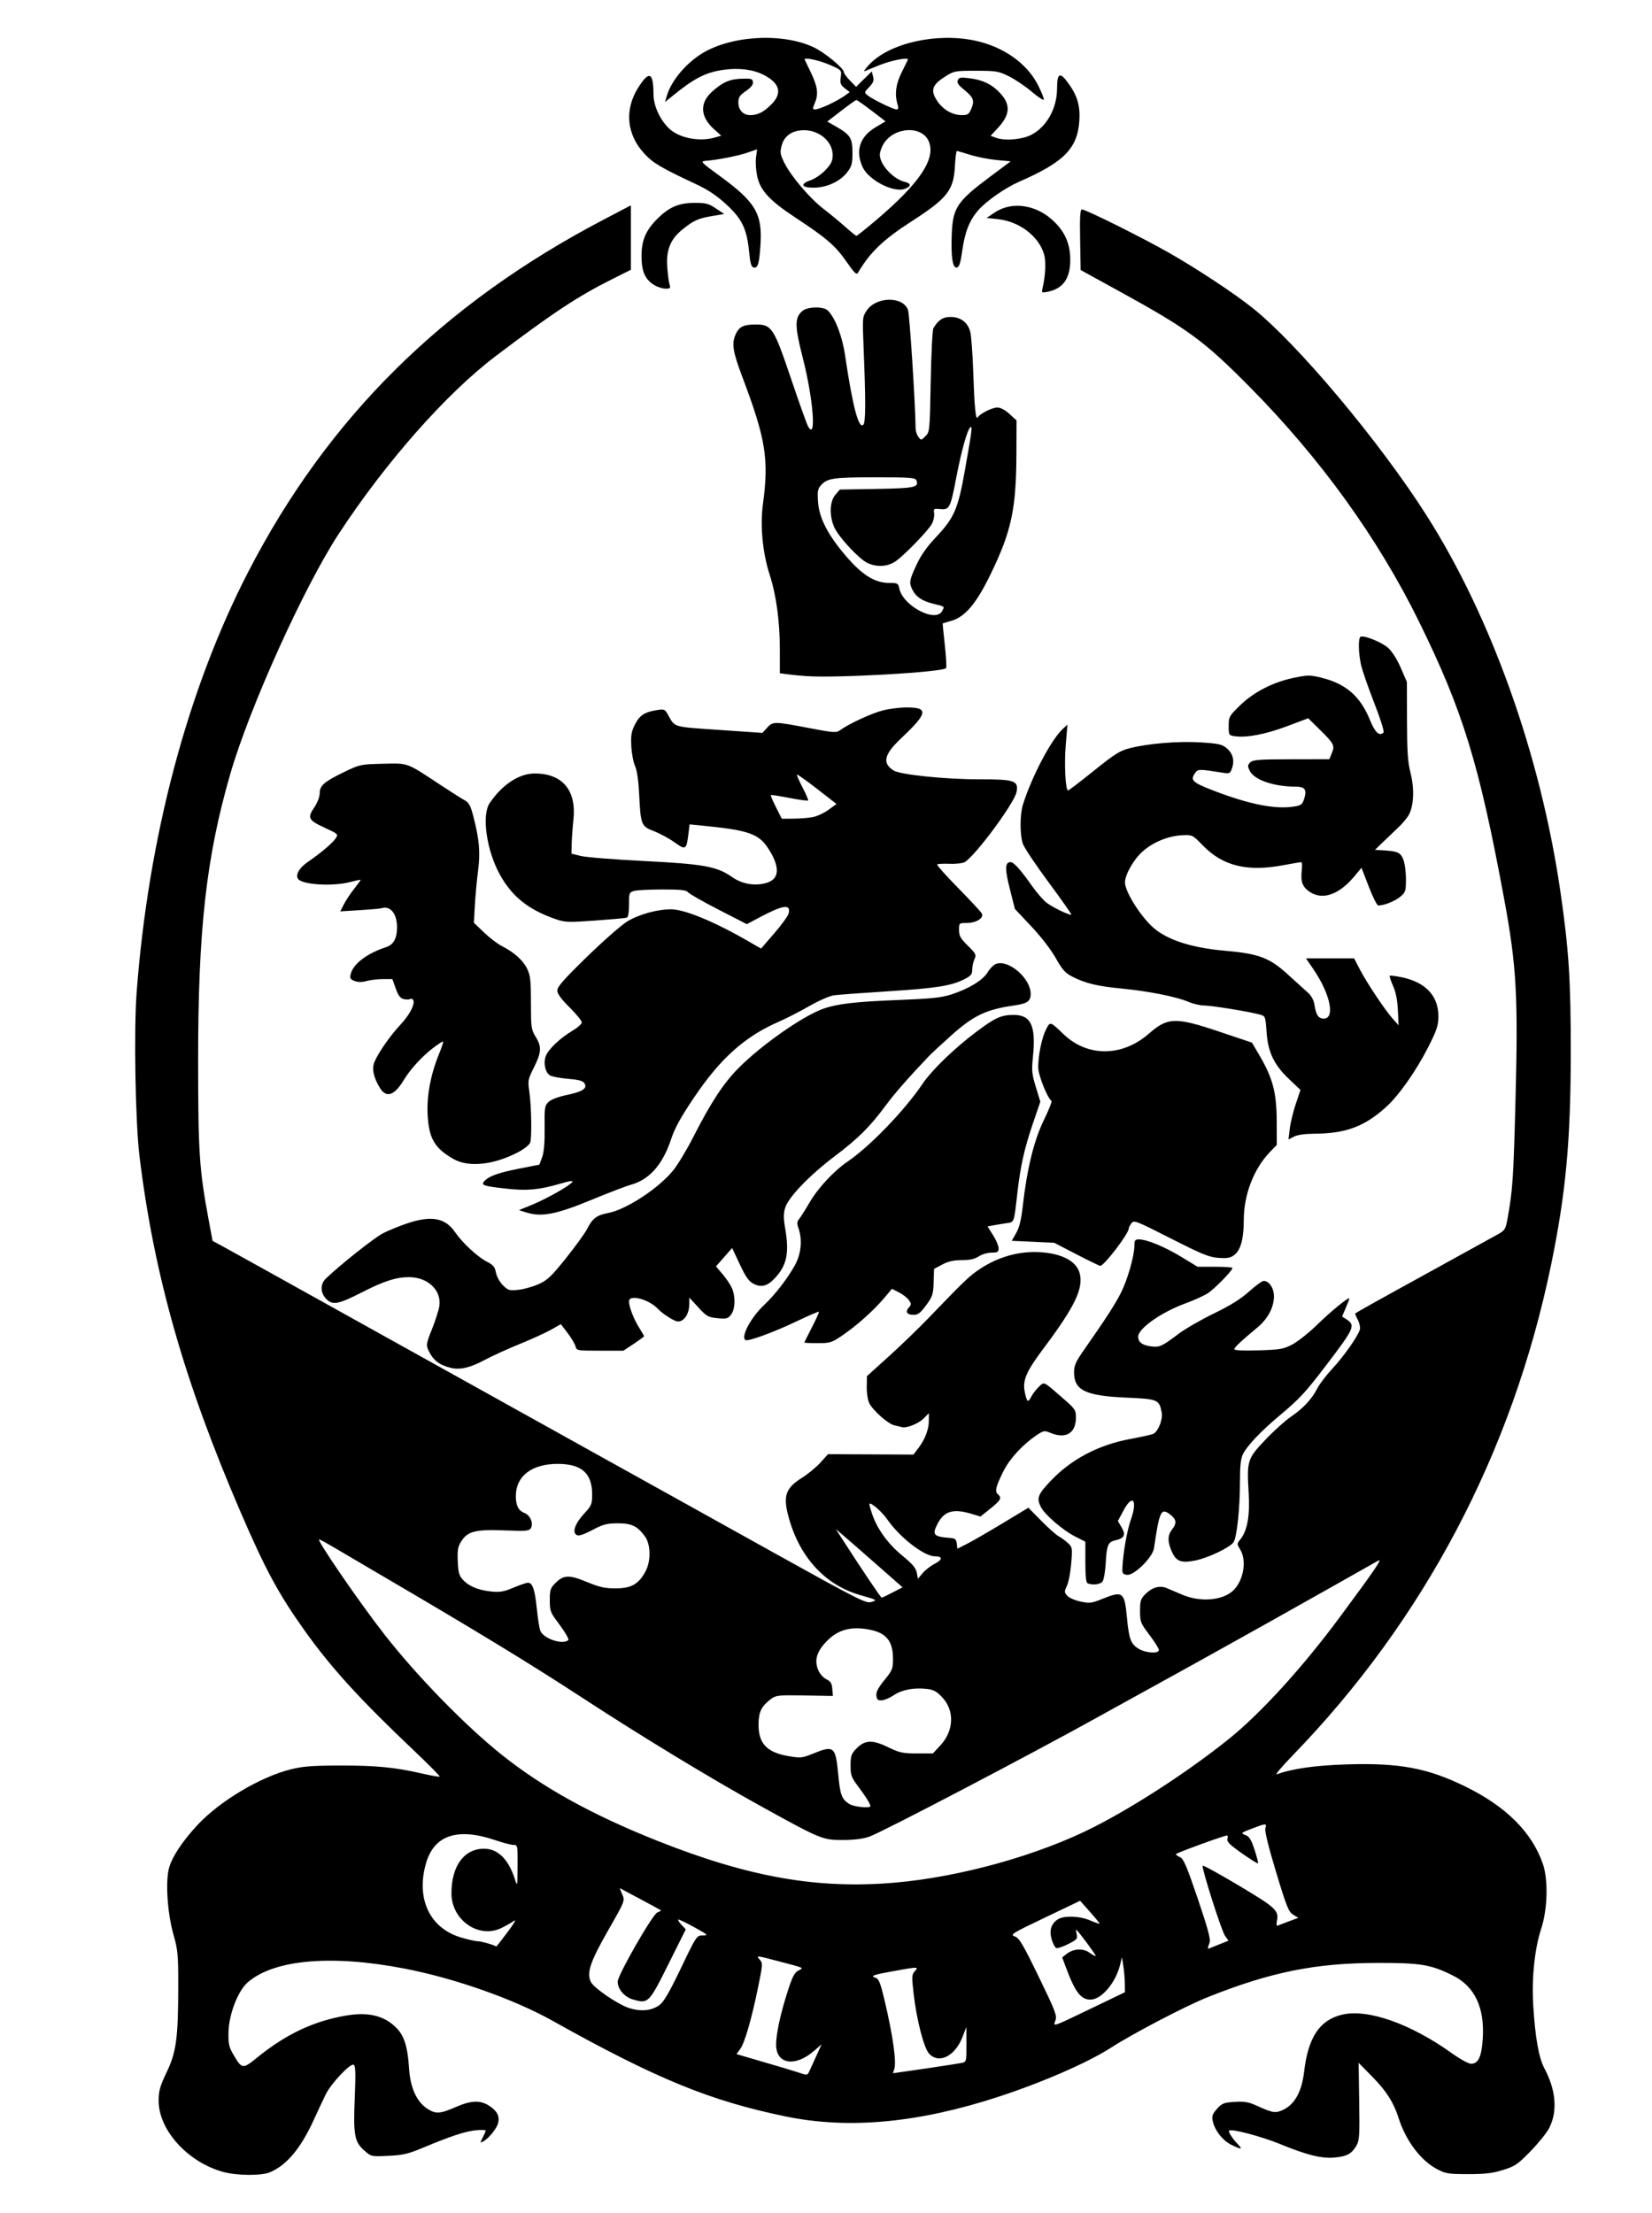 <?xml version="1.0" encoding="UTF-8" standalone="no"?>
<!-- Created with Inkscape (http://www.inkscape.org/) -->

<svg
   xmlns:dc="http://purl.org/dc/elements/1.1/"
   xmlns:cc="http://creativecommons.org/ns#"
   xmlns:rdf="http://www.w3.org/1999/02/22-rdf-syntax-ns#"
   xmlns:svg="http://www.w3.org/2000/svg"
   xmlns="http://www.w3.org/2000/svg"
   xmlns:sodipodi="http://sodipodi.sourceforge.net/DTD/sodipodi-0.dtd"
   xmlns:inkscape="http://www.inkscape.org/namespaces/inkscape"
   id="svg2874"
   version="1.1"
   inkscape:version="0.47 r22583"
   width="876"
   height="1173"
   sodipodi:docname="Cullen Crest SVG.svg">
  <defs
     id="defs2878">
    <inkscape:perspective
       sodipodi:type="inkscape:persp3d"
       inkscape:vp_x="0 : 0.5 : 1"
       inkscape:vp_y="0 : 1000 : 0"
       inkscape:vp_z="1 : 0.5 : 1"
       inkscape:persp3d-origin="0.5 : 0.33333333 : 1"
       id="perspective2882" />
    <inkscape:perspective
       id="perspective2896"
       inkscape:persp3d-origin="0.5 : 0.33333333 : 1"
       inkscape:vp_z="1 : 0.5 : 1"
       inkscape:vp_y="0 : 1000 : 0"
       inkscape:vp_x="0 : 0.5 : 1"
       sodipodi:type="inkscape:persp3d" />
    <filter
       id="filter2987"
       inkscape:label="Invert"
       x="0"
       y="0"
       width="1"
       height="1"
       inkscape:menu="Color"
       inkscape:menu-tooltip="Invert colors"
       color-interpolation-filters="sRGB">
      <feColorMatrix
         id="feColorMatrix2989"
         type="saturate"
         values="1"
         result="fbSourceGraphic" />
      <feColorMatrix
         id="feColorMatrix2991"
         in="fbSourceGraphic"
         values="-1 0 0 0 1 0 -1 0 0 1 0 0 -1 0 1 0 0 0 1 0 " />
    </filter>
  </defs>
  <sodipodi:namedview
     pagecolor="#ffffff"
     bordercolor="#666666"
     borderopacity="1"
     objecttolerance="10"
     gridtolerance="10"
     guidetolerance="10"
     inkscape:pageopacity="0"
     inkscape:pageshadow="2"
     inkscape:window-width="1366"
     inkscape:window-height="706"
     id="namedview2876"
     showgrid="false"
     inkscape:zoom="0.20119352"
     inkscape:cx="438"
     inkscape:cy="586.5"
     inkscape:window-x="-8"
     inkscape:window-y="-8"
     inkscape:window-maximized="1"
     inkscape:current-layer="svg2874" />
  <path
     style="fill:#000000;filter:url(#filter2987)"
     d="m 118.564,1151.425 c -18.976,-5.1 -34.595,-22.346 -34.448,-38.037 0.047,-5.084 0.779,-7.641 4.259,-14.894 5.107,-10.644 6.113,-18.092 6.138,-45.475 0.016,-16.85 -0.211,-19.312 -2.533,-27.5 -3.067,-10.816 -4.239,-26.585 -2.559,-34.419 1.277,-5.956 7.151,-14.988 15.566,-23.937 11.75,-12.495 33.012,-25.144 49.043,-29.176 6.497,-1.634 11.394,-2.021 26.07,-2.059 19.197,-0.05 29.502,0.952 43.748,4.253 4.85,1.124 9.02,1.841 9.267,1.594 0.247,-0.247 -5.746,-6.32 -13.318,-13.495 -29.012,-27.494 -44.034,-43.959 -58.163,-63.754 -13.826,-19.369 -20.803,-32.255 -33.932,-62.664 C 97.725,732.426 81.662,675.965 73.978,613.025 c -2.207,-18.076 -3.057,-66.764 -1.52,-87.036 6.249,-82.399 26.981,-160.468 59.18,-222.844 42.103,-81.564 102.948,-141.896 188.143,-186.556 l 14.75,-7.732 0,17.075 0,17.075 -10.25,5.143 c -18.086,9.075 -31.051,17.648 -61.389,40.589 -26.184,19.8 -58.518,56.423 -83.384,94.444 -18.372,28.092 -47.191,91.881 -57.338,126.915 -12.869,44.433 -17.155,82.742 -17.11,152.927 0.031,48.113 0.627,57.049 5.582,83.642 l 2.076,11.142 5.156,2.773 c 2.836,1.525 40.706,22.565 84.156,46.755 43.45,24.19 95.2,52.966 115,63.947 19.8,10.981 38.025,21.1 40.5,22.488 2.475,1.388 26.318,14.647 52.984,29.465 44.867,24.932 48.709,26.872 51.5,26.006 3.313,-1.029 3.369,-0.995 -5.984,-3.693 -18.268,-5.269 -31.672,-19.647 -37.581,-40.311 -3.441,-12.032 -2.12,-16.232 6.88,-21.878 3.136,-1.967 7.51,-5.58 9.721,-8.029 l 4.019,-4.452 22.655,0.106 22.655,0.106 2.546,-3.337 c 3.571,-4.681 5.607,-9.992 5.607,-14.621 l 0,-3.955 -2.829,2.829 c -2.748,2.747 -9.115,5.263 -11.496,4.541 -0.646,-0.196 -2.439,-0.634 -3.985,-0.974 -3.275,-0.72 -11.207,-7.714 -13.268,-11.698 -0.791,-1.529 -1.387,-5.33 -1.341,-8.552 l 0.082,-5.8 11.62,-10.5 c 6.391,-5.775 15.917,-14.97 21.168,-20.432 19.348,-20.126 21.806,-22.455 27.789,-26.321 8.797,-5.686 18.834,-8.67 28.742,-8.546 12.826,0.161 21.648,4.357 23.482,11.17 2.149,7.979 -2.49,17.697 -18.875,39.544 -9.642,12.857 -11.587,17.449 -10.129,23.915 1.149,5.095 1.621,5.376 3.37,2.014 0.813,-1.564 2.633,-3.921 4.044,-5.24 2.943,-2.75 2.085,-3.165 12.874,6.227 6.359,5.535 6.75,6.123 6.75,10.138 0,8.273 -5.364,11.496 -13.486,8.102 -3.248,-1.357 -3.634,-1.287 -7.603,1.378 -6.994,4.697 -13.96,12.229 -17.158,18.552 -4.197,8.296 -4.91,11.125 -3.168,12.57 2.288,1.899 1.622,3.189 -3.944,7.638 l -5.265,4.209 -4.847,-1.459 c -9.573,-2.881 -14.415,-1.447 -17.905,5.301 -3,5.802 -2.137,6.813 6.376,7.47 2.989,0.231 3.546,0.669 3.815,3.004 l 0.315,2.734 5.185,-2.624 c 2.852,-1.443 11.325,-6.333 18.83,-10.865 l 13.645,-8.241 6.855,6.955 c 3.77,3.825 7.98,7.559 9.355,8.296 1.375,0.738 3.561,2.342 4.857,3.564 2.244,2.117 2.323,2.63 1.645,10.772 -0.392,4.702 -1.418,10.03 -2.281,11.84 -1.454,3.048 -1.438,3.437 0.217,5.265 0.983,1.086 4.165,2.468 7.072,3.072 4.796,0.996 5.868,0.861 11.561,-1.452 10.751,-4.368 11.692,-3.663 12.957,9.71 1.101,11.633 2.055,14.211 6.198,16.736 3.797,2.315 10.775,2.738 10.775,0.653 0,-0.743 -2.25,-4.323 -5,-7.956 -4.736,-6.256 -5,-6.928 -5,-12.726 0,-5.407 0.335,-6.456 2.872,-8.993 3.461,-3.461 7.572,-4.656 11.055,-3.213 1.415,0.586 5.274,2.219 8.574,3.629 9.334,3.987 20.991,3.093 26.673,-2.045 5.621,-5.084 7.585,-15.951 3.957,-21.9 -1.818,-2.982 -1.818,-3.111 0.01,-5.369 3.75,-4.631 5.185,-12.56 4.461,-24.66 -1.023,-17.11 -0.7,-18.145 8.777,-28.132 4.45,-4.69 10.607,-10.236 13.681,-12.323 6.495,-4.411 11.078,-9.348 14.008,-15.092 1.144,-2.242 4.755,-6.952 8.024,-10.466 5.878,-6.319 13.27,-16.815 14.443,-20.509 0.333,-1.049 -0.101,-3.323 -0.964,-5.054 -0.863,-1.731 -1.57,-3.277 -1.57,-3.437 0,-0.331 8.774,-5.234 45.5,-25.427 14.3,-7.862 27.859,-15.336 30.132,-16.608 3.87,-2.167 4.204,-2.711 5.273,-8.591 2.66,-14.634 3.114,-21.326 4.156,-61.277 1.486,-56.951 0.623,-72.329 -6.083,-108.5 -13.226,-71.334 -21.777,-99.14 -45.053,-146.5 -21.684,-44.123 -52.282,-86.528 -89.754,-124.387 -24.241,-24.492 -32.719,-30.711 -69.154,-50.722 l -20.517,-11.269 -0.275,-16.061 c -0.214,-12.497 0.01,-16.058 1,-16.049 2.075,0.02 32.228,15.04 46.275,23.051 14.888,8.49 34.446,21.414 44.27,29.255 23.87,19.05 67.132,70.613 92.025,109.682 34.489,54.131 60.593,127.391 71.087,199.5 4.515,31.029 5.556,47.265 5.511,86 -0.054,46.673 -2.645,74.328 -10.537,112.46 -20.496,99.033 -67.26,187.727 -136.788,259.441 -5.813,5.995 -9.668,10.571 -8.569,10.168 8.276,-3.033 20.368,-4.747 37.146,-5.267 27.904,-0.864 42.761,1.908 62.854,11.73 21.569,10.543 35.298,24.234 41.081,40.969 2.95,8.536 2.539,24.062 -0.916,34.597 -3.42,10.429 -5.029,25.851 -4.186,40.135 1.012,17.151 2.939,28.084 5.946,33.731 6.151,11.552 7.052,22.748 2.544,31.61 -1.239,2.435 -5.657,7.93 -9.817,12.211 -6.826,7.024 -8.253,8 -14.609,10 -5.566,1.751 -9.455,2.216 -18.544,2.216 -10.522,0 -11.929,-0.226 -16.54,-2.66 -8.714,-4.6 -16.553,-15.075 -20.459,-27.34 -2.554,-8.019 -6.355,-13.983 -13.647,-21.412 l -7.448,-7.588 0.297,20.5 c 0.269,18.559 0.12,20.792 -1.57,23.582 -2.572,4.247 -5.035,5.555 -11.545,6.132 -6.878,0.609 -14.478,-1.277 -28.892,-7.17 -9.973,-4.078 -25.818,-8.257 -26.963,-7.111 -0.597,0.597 1.69,4.157 4.701,7.317 2.649,2.781 1.89,2.827 -3.507,0.215 -4.6,-2.227 -8.869,-7.676 -9.894,-12.631 -0.54,-2.61 -0.141,-3.741 2.274,-6.444 2.619,-2.932 3.604,-3.321 9.312,-3.685 5.225,-0.333 7.379,0.044 11.882,2.077 7.934,3.582 9.404,3.894 12.617,2.677 6.957,-2.636 11.069,-9.533 12.382,-20.768 2.13,-18.227 8.217,-27.364 20.136,-30.223 13.535,-3.247 36.382,4.793 58.291,20.512 4.248,3.048 8.777,5.521 10.111,5.521 3.897,0 5.651,-3.9 6.216,-13.823 0.921,-16.153 -4.38,-27.203 -15.79,-32.912 -11.723,-5.866 -17.095,-6.77 -39.964,-6.725 -33.092,0.065 -56.555,4.783 -90,18.099 -11.666,4.645 -39.656,19.259 -51.5,26.889 -12.168,7.839 -36.263,18.343 -59.49,25.934 -42.555,13.908 -79.35,17.34 -112.687,10.51 -40.149,-8.225 -68.838,-19.981 -123.823,-50.739 -20.578,-11.511 -51.59,-22.459 -78.333,-27.654 -38.885,-7.554 -69.527,-4.86 -83.413,7.332 -5.202,4.567 -9.976,17.091 -10.136,26.589 -0.1,5.926 0.295,7.703 2.575,11.58 4.637,7.888 4.857,7.913 12.79,1.504 15.227,-12.303 29.666,-19.127 46.749,-22.093 12.058,-2.094 20.587,-0.013 27.053,6.6 4.029,4.121 5.898,10.14 6.58,21.191 0.635,10.291 3.919,17.676 9.533,21.44 4.464,2.993 6.903,2.877 15.102,-0.722 8.444,-3.706 13.296,-3.843 18.197,-0.512 4.003,2.72 5.303,5.385 4.394,9.008 -0.701,2.794 -5.012,8.125 -7.759,9.595 -1.881,1.007 -1.896,0.935 -0.392,-1.973 0.858,-1.66 1.561,-3.328 1.561,-3.708 0,-0.379 -2.406,-0.441 -5.346,-0.138 -5.625,0.581 -13.249,3.11 -28.154,9.34 -7.598,3.176 -10.416,3.828 -18.087,4.187 -9.051,0.423 -9.102,0.412 -12.736,-2.778 -5.261,-4.619 -5.914,-8.201 -5.093,-27.944 0.538,-12.938 0.413,-16.961 -0.548,-17.555 -1.663,-1.028 -11.881,9.735 -14.77,15.558 -1.206,2.431 -4.182,8.758 -6.614,14.06 -6.822,14.875 -14.28,23.718 -23.121,27.412 -4.456,1.862 -17.301,1.782 -24.498,-0.152 z m 310.935,-54.149 c 0.709,-1.512 2.381,-5.181 3.715,-8.151 l 2.425,-5.401 -3.732,3.276 c -10.218,8.971 -20.402,7.381 -20.36,-3.178 0.023,-5.756 2.285,-16.189 6.085,-28.073 2.492,-7.795 3.648,-10.051 5.696,-11.124 2.992,-1.568 3.898,-1.149 -10.949,-5.058 -11.538,-3.037 -11.614,-3.042 -9.469,-0.672 1.592,1.759 1.536,2.621 -0.957,14.75 -3.491,16.986 -7.049,29.256 -9.441,32.561 l -1.939,2.68 3.228,0.983 c 1.775,0.541 8.178,2.41 14.228,4.155 6.05,1.745 12.8,3.773 15,4.508 5.352,1.788 5.01,1.854 6.469,-1.256 z m 61.531,-0.75 c 9.35,-1.375 18.012,-2.733 19.25,-3.019 2.138,-0.493 2.247,-0.978 2.198,-9.75 l -0.052,-9.231 -1.988,5.171 c -3.962,10.305 -12.469,14.618 -17.748,8.999 -2.743,-2.92 -6.586,-17.713 -8.193,-31.54 -1.089,-9.369 -1.041,-10.39 0.577,-12.178 2.222,-2.455 1.923,-2.457 -11.344,-0.052 -11.025,1.998 -12.492,2.555 -9.352,3.552 1.595,0.506 2.513,2.798 4.545,11.341 4.681,19.677 6.665,34.067 5.167,37.457 -0.425,0.963 -0.613,1.75 -0.417,1.75 0.196,-10e-5 8.007,-1.125 17.357,-2.5 z m 88.75,-32.376 16.75,-8.053 -0.074,-4.786 c -0.041,-2.632 -0.403,-6.811 -0.806,-9.286 l -0.732,-4.5 -0.818,3.5 c -2.317,9.92 -9.931,19 -15.932,19 -4.97,0 -8.051,-4.007 -12.762,-16.597 l -2.155,-5.76 2.104,-1.704 c 3.67,-2.971 8.802,-3.34 12.256,-0.88 1.668,1.188 3.202,1.99 3.409,1.782 0.316,-0.316 -8.532,-12.29 -10.227,-13.841 -0.301,-0.275 -0.252,0.727 0.107,2.227 0.599,2.499 0.227,2.943 -4.46,5.318 -2.813,1.425 -5.659,2.383 -6.324,2.128 -0.665,-0.255 -1.75,-2.268 -2.41,-4.473 -1.413,-4.716 -0.43,-8.209 2.981,-10.599 3.216,-2.252 11.634,-2.047 17.399,0.424 2.598,1.114 4.842,1.901 4.986,1.75 0.144,-0.151 -2.119,-2.953 -5.029,-6.225 l -5.291,-5.95 -18.727,8.95 c -17.59,8.406 -18.557,9.011 -15.928,9.95 2.382,0.851 4.271,4.028 12.685,21.331 8.838,18.174 9.78,20.635 8.886,23.199 -1.228,3.521 -2.454,3.942 20.11,-6.905 z m -230.25,-1.124 c 2.426,-1.728 5.165,-6.394 11.522,-19.633 8.312,-17.309 8.35,-17.367 11.659,-17.383 3.063,-0.015 2.701,-0.357 -4.671,-4.426 -4.395,-2.426 -8.184,-4.216 -8.421,-3.98 -0.237,0.237 0.573,1.498 1.798,2.803 l 2.229,2.372 -9.28,18.593 c -10.31,20.655 -10.65,20.989 -18.896,18.518 -4.419,-1.324 -7.929,-5.479 -7.936,-9.393 -0.01,-3.454 18.53,-35.754 21.054,-36.688 1.228,-0.454 2.055,-0.975 1.837,-1.157 -0.217,-0.182 -5.222,-2.902 -11.121,-6.043 l -10.726,-5.712 1.421,3.4 c 1.417,3.391 1.396,3.443 -7.686,19.315 -9.471,16.553 -11.412,22.502 -8.883,27.228 1.648,3.079 13.649,11.327 19.526,13.421 6.283,2.238 12.331,1.788 16.574,-1.234 z m 297.2,-32.365 4.69,-1.865 -1.856,-2.635 c -1.865,-2.649 -12.393,-35.666 -11.834,-37.112 0.165,-0.425 8.832,4.324 19.26,10.554 19.71,11.775 21.217,13.18 20.117,18.753 -0.307,1.557 -0.213,2.682 0.21,2.5 0.423,-0.182 3.102,-1.201 5.953,-2.264 l 5.184,-1.934 -2.729,-1.659 c -2.404,-1.462 -3.485,-4.16 -9.078,-22.663 -4.112,-13.604 -6.109,-21.762 -5.666,-23.157 0.844,-2.66 0.398,-2.664 -6.451,-0.065 -6.764,2.568 -6.84,2.641 -3.881,3.767 1.818,0.691 2.931,2.555 4.611,7.722 1.218,3.746 2.04,6.985 1.827,7.199 -0.213,0.213 -4.062,-2.187 -8.553,-5.334 -6.265,-4.39 -8.052,-6.154 -7.678,-7.582 0.268,-1.023 0.191,-1.866 -0.17,-1.872 -1.511,-0.027 -27.156,9.327 -27.156,9.905 0,0.348 1.012,1.076 2.25,1.619 1.831,0.803 3.575,4.898 9.363,21.987 5.432,16.037 6.909,21.547 6.25,23.315 -1.06,2.842 -1.082,3.448 -0.109,3.018 0.415,-0.183 2.865,-1.173 5.445,-2.198 z m -377.615,-6.385 c 3.572,-4.751 4.877,-7.06 3.371,-5.967 -1.351,0.981 -4.436,2.719 -6.856,3.863 -11.943,5.646 -26.243,-4.426 -26.243,-18.484 0,-14.496 6.695,-23.662 17.281,-23.662 7.375,0 13.098,5.709 16.446,16.406 1.214,3.879 1.285,3.503 1.349,-7.156 0.066,-11.018 0.021,-11.25 -2.183,-11.257 -1.238,-0.004 -5.604,-1.145 -9.704,-2.537 -19.923,-6.761 -32.276,-2.684 -36.623,12.088 -5.474,18.605 1.739,34.336 18.054,39.376 3.703,1.144 7.923,2.105 9.378,2.136 2.022,0.043 8.924,2.038 9.774,2.824 0.071,0.066 2.751,-3.368 5.956,-7.631 z m 205.415,-26.262 c 34.786,-3.009 76.237,-14.585 105.5,-29.464 22.106,-11.24 50.398,-29.69 71.49,-46.622 16.933,-13.594 39.055,-37.849 58.738,-64.402 18.913,-25.514 23.126,-31.71 20.522,-30.176 -2.47,1.455 -49.066,27.688 -60.75,34.202 -7.7,4.293 -15.575,8.686 -17.5,9.763 -11.353,6.351 -31.61,17.57 -45.5,25.2 -8.8,4.834 -19.825,10.919 -24.5,13.522 -34.632,19.281 -114.678,61.167 -121.5,63.578 -3.329,1.177 -8.008,1.776 -14,1.794 -10.724,0.032 -11.74,-0.381 -42,-17.058 -27.286,-15.038 -64.121,-37.37 -96.5,-58.505 -27.266,-17.797 -55.727,-35.142 -105.5,-64.292 -8.25,-4.832 -19.089,-11.202 -24.087,-14.157 -4.998,-2.955 -9.372,-5.372 -9.72,-5.372 -1.612,0 21.481,33.621 34.687,50.5 17.466,22.325 43.28,48.743 62.621,64.086 21.728,17.238 47.869,31.643 82.126,45.255 48.542,19.288 84.923,25.689 125.874,22.147 z m -13,-40.554 c 0,-1.147 -2.433,-5.076 -6.413,-10.356 -3.682,-4.885 -4.087,-5.992 -4.087,-11.184 0,-5.007 0.383,-6.162 2.925,-8.816 4.557,-4.756 8.504,-4.982 16.821,-0.962 6.261,3.026 7.896,3.384 15.45,3.384 l 8.448,0 3.859,-4.137 c 7.306,-7.833 7.775,-18.462 1.129,-25.586 -3.022,-3.24 -4.567,-4.071 -8.357,-4.499 -6.759,-0.762 -13.122,0.468 -17.382,3.359 -2.053,1.393 -4.894,2.607 -6.313,2.698 -2.097,0.134 -2.638,-0.33 -2.886,-2.477 -0.223,-1.923 0.933,-4.164 4.25,-8.236 4.192,-5.147 4.556,-6.038 4.556,-11.157 0,-9.636 -3.522,-13.939 -12.826,-15.669 -9.557,-1.777 -16.407,0.118 -22.285,6.165 -5.397,5.553 -6.729,10.093 -4.517,15.388 0.811,1.941 2.688,4.048 4.285,4.81 2.263,1.08 2.906,2.122 3.154,5.115 l 0.311,3.759 -14.986,-0.266 c -13.809,-0.245 -15.204,-0.104 -17.75,1.796 -5.048,3.766 -6.564,6.728 -6.684,13.051 -0.199,10.548 4.261,15.363 16.066,17.34 6.302,1.056 7.13,0.965 12.962,-1.413 10.999,-4.485 11.818,-3.781 13.265,11.405 1.02,10.709 1.85,12.87 5.91,15.39 2.417,1.501 11.096,2.36 11.096,1.099 z M 301.361,869.47 c 0.559,-0.462 -1.968,-4.694 -5.994,-10.036 -3.47,-4.605 -3.837,-5.672 -3.837,-11.173 0,-5.402 0.33,-6.412 2.951,-9.033 4.413,-4.413 7.269,-4.516 16.714,-0.606 6.642,2.75 9.55,3.404 15.131,3.404 8.385,0 12.345,-2.234 15.959,-9 2.984,-5.588 2.804,-14.436 -0.381,-18.702 -4.011,-5.372 -7.002,-6.798 -14.261,-6.798 -5.667,0 -7.729,0.518 -12.941,3.25 -6.561,3.439 -8.645,3.91 -9.706,2.193 -1.233,-1.996 0.608,-6.067 4.802,-10.617 3.898,-4.229 4.199,-4.961 4.199,-10.199 0,-11.161 -5.616,-16.123 -18.249,-16.125 -13.763,-0.003 -22.218,6.472 -22.218,17.015 0,5.083 1.378,7.797 4.579,9.014 2.995,1.139 4.829,5.339 3.453,7.91 -0.881,1.647 -2.161,1.764 -14.25,1.309 -15.325,-0.577 -19.392,0.482 -22.812,5.941 -1.704,2.719 -2.017,4.593 -1.756,10.497 0.267,6.021 0.721,7.617 2.802,9.837 3.213,3.429 8.039,5.408 14.948,6.13 4.573,0.478 6.628,0.122 11.758,-2.037 3.419,-1.439 6.89,-2.617 7.712,-2.617 2.427,0 3.648,3.551 4.676,13.608 0.533,5.211 1.365,10.516 1.85,11.789 1.602,4.214 11.723,7.65 14.87,5.048 z m 171.949,-25.274 5.28,-2.735 -14.185,-12.468 c -7.802,-6.857 -15.757,-13.793 -17.678,-15.413 l -3.493,-2.945 3.898,6.047 c 10.32,16.009 19.948,30.299 20.398,30.275 0.275,-0.015 2.876,-1.258 5.78,-2.762 z m 22.381,-15.253 c 4.261,-2.174 4.274,-3.913 0.03,-3.926 -5.758,-0.018 -18.723,-10.09 -25.309,-19.664 -2.683,-3.9 -8.531,-9.012 -9.361,-8.182 -0.2,0.2 0.505,2.837 1.568,5.859 2.789,7.933 8.435,15.587 16.155,21.899 5.082,4.156 6.894,6.314 7.353,8.76 l 0.609,3.245 2.523,-2.998 c 1.388,-1.649 4.282,-3.896 6.433,-4.993 z m 81.089,10.42 c -0.892,-0.36 -1.25,-3.6 -1.25,-11.302 l 0,-10.797 -5.463,-2.764 c -6.393,-3.234 -15.961,-11.46 -18.067,-15.531 -2.421,-4.682 -1.763,-6.559 4.743,-13.513 10.965,-11.722 25.548,-19.481 42.506,-22.618 5.929,-1.097 11.455,-2.322 12.28,-2.722 2.637,-1.28 5.172,-7.659 4.485,-11.285 -1.313,-6.924 -1.916,-7.179 -18.758,-7.927 -21.717,-0.965 -27.727,-3.881 -27.727,-13.457 0,-3.599 0.899,-5.593 5.464,-12.115 11.461,-16.376 16.396,-24.018 19.481,-30.164 3.478,-6.928 7.055,-19.503 7.055,-24.803 0,-2.837 0.353,-3.34 2.344,-3.34 4.25,0 13.624,3.846 22.457,9.214 l 8.699,5.286 9.25,0 c 5.088,0 9.25,0.289 9.25,0.642 -9e-4,1.4 -9.602,11.213 -13.181,13.472 -2.092,1.321 -7.343,3.693 -11.669,5.272 -12.863,4.695 -25.15,13.331 -25.15,17.679 0,2.922 2.101,4.505 6.817,5.138 4.494,0.603 5.836,-0.006 14.534,-6.589 3.517,-2.662 11.965,-7.538 18.772,-10.835 8.721,-4.224 14.235,-7.661 18.665,-11.636 3.458,-3.103 6.946,-5.641 7.75,-5.641 2.907,0 5.462,3.828 5.462,8.184 0,5.796 -3.225,11.891 -8.709,16.456 -8.927,7.431 -12.291,10.601 -12.291,11.577 0,0.614 4.793,0.839 12.75,0.599 11.528,-0.348 13.253,-0.647 17.997,-3.116 2.886,-1.502 8.961,-6.352 13.5,-10.779 7.385,-7.202 16.753,-14.78 16.753,-13.552 0,0.256 -0.87,2.495 -1.934,4.976 l -1.934,4.511 2.434,1.595 c 4.737,3.104 4.047,4.67 -10.458,23.716 -11.498,15.099 -14.312,18.147 -25.114,27.202 -9.916,8.313 -17.061,15.815 -19.363,20.331 -1.22,2.393 -1.636,6.052 -1.649,14.5 -0.022,14.487 -1.614,29.588 -3.408,32.325 -1.797,2.742 -13.433,8.312 -20.208,9.672 -7.506,1.507 -10.119,0.563 -12.41,-4.484 -2.48,-5.463 -2.448,-8.821 0.116,-12.081 2.559,-3.253 2.225,-5.326 -1.277,-7.939 -4.678,-3.489 -5.523,-1.674 -8.417,18.084 -0.697,4.758 -10.519,14.456 -14.209,14.03 -2.359,-0.273 -2.653,-0.716 -2.526,-3.809 0.305,-7.422 2.466,-19.75 4.432,-25.282 3.739,-10.522 1.05,-14.136 -3.796,-5.104 l -3.044,5.673 1.99,3.373 c 2.329,3.948 1.428,5.818 -3.304,6.857 -3.906,0.858 -4.593,2.487 -5.13,12.177 -0.253,4.564 -1.027,8.884 -1.746,9.75 -1.241,1.495 -5.184,1.947 -7.796,0.893 z m -337.75,-114.245 c -6.278,-1.56 -9.465,-4.095 -11.919,-9.479 -1.188,-2.607 -1,-3.67 1.938,-11 1.789,-4.463 3.54,-9.914 3.89,-12.114 1.34,-8.413 -5.923,-15.451 -15.978,-15.484 -6.853,-0.022 -13.175,1.998 -24.842,7.938 -12.75,6.492 -15.668,7.057 -19.034,3.692 -3.291,-3.291 -3.397,-7.933 -0.249,-10.942 7.745,-7.404 25.699,-21.622 30.236,-23.944 2.944,-1.507 8.718,-3.869 12.832,-5.25 12.831,-4.307 20.15,-2.97 25.387,4.64 3.95,5.74 11.966,13.16 16.979,15.717 3.275,1.671 4.152,2.739 4.716,5.743 0.389,2.074 1.999,4.998 3.676,6.674 2.742,2.742 3.404,2.94 8.177,2.448 2.856,-0.295 7.668,-1.638 10.693,-2.984 4.746,-2.112 6.751,-4.011 14.628,-13.848 5.02,-6.27 10.035,-13.2 11.144,-15.4 2.827,-5.61 5.088,-7.335 11.111,-8.478 9.685,-1.837 26.716,-12.981 34.567,-22.619 2.407,-2.955 7.186,-10.892 10.621,-17.638 9.334,-18.333 15.97,-28.458 23.925,-36.502 12.301,-12.439 34.648,-28.026 45.43,-31.687 7.452,-2.53 16.751,-3.586 39.575,-4.494 17.48,-0.695 22.715,-1.248 28,-2.959 9.202,-2.978 16.762,-7.607 19.215,-11.764 1.143,-1.936 3.12,-3.917 4.394,-4.401 6.628,-2.52 18.391,7.63 18.391,15.869 0,3.907 -1.749,5.144 -8.682,6.142 -14.892,2.142 -21.538,5.289 -33.257,15.747 -5.258,4.693 -10.686,9.717 -12.061,11.166 -11.209,11.807 -18.134,19.718 -22.864,26.117 -8.383,11.34 -14.493,17.411 -27.215,27.04 -13.433,10.167 -24.457,21.681 -26.141,27.304 -0.875,2.922 -0.867,5.514 0.034,10.77 2.271,13.246 0.923,19.634 -5.61,26.592 -3.859,4.109 -7.094,4.918 -11.197,2.796 -2.491,-1.288 -4.115,-3.594 -7.259,-10.301 l -4.05,-8.641 -4.292,4.877 -4.292,4.877 3.379,3.947 c 1.858,2.171 4.083,5.431 4.943,7.243 2.128,4.485 1.975,11.401 -0.319,14.384 -1.643,2.137 -2.408,2.336 -7.201,1.875 -4.919,-0.473 -5.758,-0.945 -10.14,-5.71 l -4.777,-5.195 0,3.005 c 0,4.267 -1.562,7.83 -4.005,9.138 -1.72,0.921 -2.862,0.679 -6.299,-1.336 -2.309,-1.353 -5.097,-3.455 -6.197,-4.67 -4.747,-5.249 -15.499,-8.109 -15.499,-4.123 0,2.871 2.543,9.442 5.415,13.992 1.422,2.252 2.585,4.265 2.585,4.473 0,0.208 -2.468,2.017 -5.485,4.02 l -5.485,3.642 -12.407,0 c -12.148,0 -12.419,-0.049 -12.99,-2.323 -0.321,-1.278 -2.201,-4.442 -4.179,-7.033 l -3.596,-4.71 -5.179,2.933 c -2.849,1.613 -10.354,5.033 -16.679,7.599 -6.325,2.567 -14.706,6.388 -18.625,8.491 -7.606,4.083 -13.034,5.339 -17.875,4.136 z m 187.5,-13.417 c 0,-0.178 1.817,-3.836 4.038,-8.128 2.221,-4.292 3.865,-7.978 3.652,-8.19 -0.212,-0.212 -5.517,2.07 -11.789,5.072 -11.934,5.712 -25.754,10.781 -27.109,9.943 -2.648,-1.637 2.748,-11.871 9.738,-18.467 5.854,-5.525 12.249,-13.745 16.327,-20.986 3.432,-6.095 4.199,-13.589 2.029,-19.816 -0.887,-2.543 -0.822,-3.542 0.319,-4.899 0.788,-0.937 3.292,-4.896 5.565,-8.797 4.468,-7.67 12.908,-16.738 20.174,-21.675 11.828,-8.037 30.221,-27.116 39.749,-41.233 4.869,-7.214 16.701,-18.668 28.307,-27.402 10.183,-7.664 13.338,-9.098 20.013,-9.098 9.243,0 11.88,5.826 10.169,22.469 -0.719,6.998 -0.529,8.918 1.563,15.75 l 2.382,7.781 -4.005,11.75 c -4.459,13.081 -6.491,22.148 -8.123,36.25 -1.961,16.942 -1.507,15.751 -6.279,16.471 -2.321,0.35 -5.429,0.867 -6.907,1.148 l -2.687,0.512 2.937,4.63 c 1.615,2.547 2.936,5.667 2.936,6.934 0,1.995 -0.503,2.305 -3.75,2.311 -2.062,0.004 -5.1,0.901 -6.75,1.993 -2.155,1.427 -4.695,1.989 -9.015,1.993 -4.375,0.005 -7.202,0.641 -10.366,2.334 l -4.351,2.327 -0.219,7.065 c -0.199,6.423 -0.56,7.529 -3.969,12.173 -2.993,4.077 -4.327,5.108 -6.606,5.108 -3.577,0 -4.648,-1.598 -2.592,-3.869 1.426,-1.575 1.429,-1.956 0.032,-3.95 -0.85,-1.214 -3.216,-3.059 -5.257,-4.1 l -3.711,-1.893 -4.257,5.049 c -5.458,6.475 -14.537,14.568 -22.117,19.715 -5.574,3.785 -6.42,4.049 -13.017,4.049 -3.88,0 -7.055,-0.146 -7.055,-0.324 z m 144.27,-46.781 -11.77,-6.105 -11.271,-0.522 -11.271,-0.522 2.354,-4.123 c 1.689,-2.958 2.68,-7.015 3.508,-14.352 2.209,-19.59 5.962,-34.881 11.175,-45.533 2.627,-5.369 4.449,-9.964 4.047,-10.213 -2.142,-1.324 -7.042,-13.65 -7.042,-17.715 0,-6.499 1.897,-15.688 4.149,-20.103 2.217,-4.346 2.105,-4.376 9.344,2.558 12.673,12.14 31.089,11.998 45.197,-0.347 9.973,-8.727 14.133,-8.847 37.264,-1.076 l 17.39,5.843 4.181,7.131 c 6.867,11.713 8.889,19.494 8.936,34.383 l 0.04,12.699 -3.648,3.801 c -8.603,8.963 -13.852,22.638 -13.852,36.088 0,9.725 -1.603,15.754 -4.875,18.337 -2.164,1.708 -3.66,1.998 -8.522,1.65 -5.064,-0.363 -8.645,-1.819 -25.356,-10.313 -18.592,-9.45 -19.521,-9.805 -20.853,-7.984 -0.766,1.048 -1.394,2.292 -1.394,2.763 0,2.691 -13.041,19.761 -15.097,19.761 -0.475,0 -6.16,-2.747 -12.634,-6.105 z m -291.68,-22.165 -3.91,-1.244 6.867,-2.82 c 7.633,-3.135 19.486,-9.796 21.283,-11.962 0.853,-1.028 -0.906,-0.803 -6.596,0.845 -11.051,3.201 -17.387,3.768 -28.386,2.541 -11.867,-1.324 -13.337,-1.798 -11.697,-3.773 2.28,-2.747 7.375,-4.631 18.346,-6.782 l 11.003,-2.158 1.45,-3.939 c 0.995,-2.701 1.409,-7.596 1.319,-15.579 -0.123,-10.891 0.015,-11.778 2.135,-13.769 1.383,-1.299 5.156,-2.727 9.681,-3.665 8.37,-1.734 10.996,-3.484 9.293,-6.194 -0.805,-1.281 -3.026,-1.891 -8.547,-2.347 -4.103,-0.338 -8.424,-1.131 -9.602,-1.762 -2.588,-1.385 -3.762,-6.59 -2.334,-10.347 1.359,-3.575 7.652,-9.554 13.971,-13.276 2.802,-1.65 5.103,-3.688 5.114,-4.529 0.011,-0.841 -2.905,-4.428 -6.48,-7.971 -4.576,-4.535 -6.502,-7.191 -6.506,-8.971 -0.01,-1.953 3.578,-6.017 15.739,-17.852 8.66,-8.428 18.265,-16.853 21.344,-18.724 6.141,-3.731 15.795,-6.416 23.15,-6.439 7.052,-0.022 22.496,6.286 40.044,16.355 l 7.771,4.459 7.004,-8.092 c 3.852,-4.451 7.279,-9.186 7.614,-10.522 1.306,-5.203 -2.966,-4.575 -15.908,2.34 l -6.25,3.339 -14.999,-7.697 c -8.249,-4.233 -15.526,-8.372 -16.171,-9.197 -0.929,-1.189 -3.729,-1.5 -13.503,-1.5 -6.782,0 -13.569,0.346 -15.081,0.769 -2.64,0.738 -2.75,1.03 -2.75,7.281 0,4.325 -0.42,6.65 -1.25,6.922 -0.688,0.225 -8.225,0.905 -16.75,1.511 -14.346,1.019 -15.911,0.959 -21.023,-0.809 -14.17,-4.901 -22.892,-11.833 -29.293,-23.278 -7.209,-12.891 -9.941,-31.788 -5.527,-38.242 6.721,-9.829 15.567,-15.631 23.843,-15.639 14.812,-0.014 22.281,8.997 20.517,24.754 -0.414,3.702 -0.813,9.206 -0.885,12.231 l -0.132,5.5 5,1.247 c 2.75,0.686 17.825,1.888 33.5,2.672 31.649,1.583 38.71,2.877 46.791,8.572 5.374,3.788 12.609,4.89 18.667,2.845 6.389,-2.157 6.588,-8.415 0.565,-17.801 -5.252,-8.184 -10.427,-9.969 -36.201,-12.482 l -5.678,-0.554 -0.668,5.347 c -1.016,8.127 -1.459,8.381 -7.31,4.178 -2.805,-2.015 -7.674,-4.661 -10.821,-5.88 -6.884,-2.666 -7.135,-3.285 -7.956,-19.644 -0.37,-7.368 -1.157,-12.757 -2.192,-15 -0.888,-1.925 -1.774,-6.65 -1.968,-10.5 -0.293,-5.8 0.043,-7.771 1.958,-11.5 2.497,-4.861 5.056,-6.536 11.579,-7.579 3.953,-0.632 4.281,-0.493 5.958,2.53 3.73,6.724 2.172,6.264 27.001,7.969 l 23.004,1.58 2.519,-2.75 c 3.085,-3.367 3.622,-3.365 21.885,0.109 13.927,2.649 14.749,2.701 17,1.076 4.682,-3.38 16.487,-8.813 22.51,-10.359 3.379,-0.867 9.062,-1.577 12.627,-1.577 11.734,0 11.204,3.011 -2.864,16.268 -9.177,8.648 -10.271,13.201 -4.123,17.157 3.439,2.213 27.511,4.705 45.204,4.68 19.031,-0.027 21.148,0.685 20.014,6.73 -1.104,5.886 -22.195,34.324 -27.602,37.218 -1.113,0.596 -4.693,0.975 -7.955,0.841 -3.262,-0.133 -6.194,0.021 -6.515,0.342 -0.321,0.321 4.653,5.912 11.053,12.424 6.401,6.512 12.068,12.612 12.594,13.556 1.334,2.393 -2.938,5.057 -8.11,5.057 -3.911,0 -3.967,0.053 -3.967,3.712 0,3.097 0.776,4.477 4.678,8.325 4.335,4.273 4.592,4.802 3.5,7.198 -0.648,1.422 -1.178,3.906 -1.178,5.519 0,2.415 -0.707,3.293 -4.001,4.974 -7.026,3.584 -14.912,4.844 -40.499,6.468 -13.75,0.873 -26.8,1.847 -29,2.165 -2.2,0.318 -8.031,2.893 -12.958,5.723 -4.927,2.829 -12.188,6.552 -16.136,8.272 -18.134,7.902 -31.031,19.487 -45.249,40.648 -6.631,9.868 -9.95,15.899 -11.699,21.258 -4.468,13.687 -11.57,21.797 -21.457,24.502 -2.475,0.677 -12.049,4.348 -21.276,8.158 -18.272,7.545 -26.195,9.062 -34.134,6.536 z m 151.924,-209.596 c 2.208,-0.428 5.932,-2.169 8.276,-3.867 l 4.263,-3.088 -10.276,-7.985 c -5.652,-4.392 -10.463,-7.808 -10.691,-7.592 -0.228,0.216 1.106,3.298 2.964,6.848 1.858,3.55 3.17,6.655 2.914,6.899 -0.256,0.245 -4.731,-0.38 -9.946,-1.387 -5.215,-1.008 -9.632,-1.682 -9.816,-1.498 -0.183,0.184 1.052,3.079 2.746,6.435 l 3.08,6.101 6.236,-0.043 c 3.43,-0.024 8.042,-0.394 10.249,-0.823 z m -190.514,181.28 c -10.171,-5.791 -13.19,-11.028 -13.788,-23.914 -0.463,-9.973 1.685,-21.163 6.143,-32 1.357,-3.3 2.294,-6.176 2.082,-6.391 -0.212,-0.215 -2.802,1.473 -5.755,3.751 -5.54,4.274 -11.794,11.159 -15.037,16.555 -5.009,8.333 -9.309,9.804 -12.675,4.336 -3.446,-5.597 -4.435,-10.214 -2.954,-13.789 2.041,-4.928 8.337,-13.948 13.88,-19.888 4.984,-5.34 7.863,-11.036 6.605,-13.07 -0.352,-0.57 -1.085,-0.761 -1.628,-0.425 -0.543,0.336 -2.07,0.339 -3.393,0.007 -1.774,-0.445 -2.871,-1.914 -4.178,-5.594 l -1.772,-4.991 -5.015,0.006 c -2.758,0.003 -6.654,0.461 -8.656,1.017 -2.474,0.687 -4.51,0.681 -6.355,-0.021 -2.325,-0.884 -2.617,-1.424 -2.038,-3.767 1.315,-5.321 8.711,-10.916 18.703,-14.15 3.992,-1.292 5.83,-4.63 5.83,-10.586 0,-7.165 -3.544,-11.537 -8.171,-10.079 -0.731,0.23 -5.962,0.702 -11.625,1.048 l -10.295,0.629 1.947,-3.799 c 1.071,-2.089 3.543,-5.809 5.494,-8.267 1.951,-2.457 3.457,-4.558 3.347,-4.668 -0.11,-0.11 -2.66,0.438 -5.667,1.218 -8.879,2.303 -24.358,1.491 -27.28,-1.431 -1.959,-1.959 0.245,-6.053 5.008,-9.301 6.76,-4.611 13.103,-9.993 14.767,-12.532 1.381,-2.106 1.188,-2.294 -5.606,-5.425 -8.971,-4.135 -9.584,-5.272 -5.845,-10.839 1.752,-2.609 2.925,-5.67 2.925,-7.633 0,-4.051 2.475,-6.151 13.5,-11.451 7.753,-3.728 8.372,-3.854 20.063,-4.113 13.7,-0.303 12.124,-0.886 30.581,11.297 5.288,3.49 10.937,7.065 12.554,7.945 2.431,1.323 3.252,2.796 4.736,8.5 3.217,12.361 3.818,19.179 2.546,28.9 -0.648,4.95 -1.413,13.196 -1.701,18.325 l -0.524,9.325 5.418,5.175 c 2.98,2.846 7.198,6.067 9.373,7.157 6.441,3.227 11.294,7.558 13.441,11.991 1.722,3.556 2.014,6.179 2.018,18.093 0.01,13.055 0.161,14.187 2.469,17.934 3.302,5.361 3.148,8.311 -0.85,16.275 -3.196,6.368 -3.328,7.044 -2.486,12.725 1.113,7.501 1.42,24.29 0.497,27.126 -0.394,1.21 -3.157,3.423 -6.414,5.138 -12.825,6.752 -26.259,8.184 -34.222,3.65 z m 443.388,-16.054 c 0.366,-3.116 1.794,-9.026 3.172,-13.132 l 2.506,-7.466 -5.934,-5.63 c -8.121,-7.706 -11.28,-14.283 -12.039,-25.062 -0.586,-8.326 -0.631,-8.442 -3.593,-9.271 -5.409,-1.513 -25.614,-4.798 -29.517,-4.798 -2.1,0 -5.913,-0.898 -8.474,-1.996 -6.234,-2.672 -21.433,-5.674 -35.509,-7.012 -12.614,-1.199 -19.146,-2.788 -26,-6.324 -3.682,-1.899 -5.265,-3.685 -8.706,-9.818 -2.458,-4.381 -7.834,-11.351 -12.936,-16.771 l -8.73,-9.274 -2.69,-10.652 c -2.684,-10.627 -2.582,-14.152 0.411,-14.152 1.684,0 5.274,3.969 11.114,12.285 2.62,3.732 6.201,7.881 7.956,9.22 3.349,2.554 12.48,6.93 13.122,6.288 0.206,-0.206 -5.193,-7.88 -11.996,-17.054 -6.803,-9.174 -12.958,-18.381 -13.677,-20.46 -1.641,-4.745 -1.623,-15.519 0.033,-20.779 4.722,-14.994 15.031,-34.533 21.207,-40.192 l 2.392,-2.192 -0.896,10.692 c -0.863,10.303 -0.16,24.193 1.226,24.191 0.369,-5.6e-4 6.52,-4.699 13.67,-10.441 11.289,-9.065 13.822,-10.646 19.248,-12.01 9.941,-2.498 25.765,-3.768 37.56,-3.014 9.34,0.597 11.191,1.014 13.631,3.067 3.283,2.763 4.27,6.501 2.816,10.672 -0.974,2.795 -1.249,2.918 -5.142,2.294 -12.023,-1.924 -12.878,-1.926 -14.268,-0.025 -2.922,3.996 -1.8,5.132 9.291,9.417 18.998,7.338 32.751,10.109 42.741,8.611 3.969,-0.595 4.632,-1.066 5.59,-3.97 1.633,-4.948 0.552,-6.599 -4.324,-6.606 -11.777,-0.017 -22.124,-3.579 -24.499,-8.437 -1.182,-2.417 -1.145,-2.984 0.289,-4.415 1.414,-1.412 4.473,-1.647 21.796,-1.674 l 20.151,-0.032 1.327,-3.252 c 1.651,-4.046 1.157,-4.995 -6.551,-12.57 l -5.99,-5.887 -11.333,4.265 c -11.255,4.235 -21.4,6.166 -27.609,5.255 -3.138,-0.461 -3.224,-0.606 -3.224,-5.464 0,-4.775 0.257,-5.242 5.939,-10.802 7.284,-7.127 17.588,-12.417 28.625,-14.695 7.506,-1.549 8.528,-1.55 14.757,-0.013 12.912,3.186 20.53,9.862 25.631,22.46 2.643,6.528 5.009,8.705 7.143,6.572 0.511,-0.511 -1.586,-7.19 -4.974,-15.844 -3.222,-8.228 -6.367,-17.345 -6.989,-20.26 -1.357,-6.355 -1.477,-13.869 -0.234,-14.638 1.677,-1.037 11.116,2.737 14.617,5.843 2.145,1.903 4.736,5.979 6.736,10.593 l 3.25,7.5 0.049,20.5 c 0.04,16.481 0.41,21.923 1.888,27.761 2.082,8.222 1.761,17.021 -0.801,21.976 -0.871,1.684 -3.442,4.794 -5.713,6.912 -2.271,2.118 -5.976,5.65 -8.233,7.85 l -4.104,4 4.457,0.264 c 7.577,0.448 8.997,1.088 10.523,4.74 0.789,1.888 1.434,6.557 1.434,10.376 0,6.503 -0.192,7.105 -3.031,9.494 -2.728,2.296 -8.553,4.607 -11.646,4.622 -0.647,0.003 -2.914,-4.495 -5.037,-9.996 l -3.86,-10.002 -3.858,4.616 c -8.106,9.697 -16.84,12.701 -23.628,8.127 -3.851,-2.595 -4.896,-5.47 -4.177,-11.489 0.28,-2.337 0.145,-4.25 -0.3,-4.25 -0.444,0 -4.668,0.724 -9.386,1.609 -19.325,3.625 -32.211,0.461 -42.848,-10.519 -5.348,-5.521 -5.48,-5.587 -10.742,-5.355 -7.396,0.325 -15.418,3.572 -21.029,8.511 -4.816,4.239 -9.431,12.317 -9.449,16.538 -0.021,4.796 8.226,17.953 14.99,23.913 7.461,6.575 20.383,10.737 38.121,12.279 17.875,1.554 23.547,3.7 33.285,12.595 4.452,4.067 9.3,8.466 10.773,9.776 1.656,1.473 2.918,3.866 3.304,6.268 0.795,4.948 1.802,6.801 3.922,7.218 7.361,1.448 5.034,-12.121 -4.466,-26.039 l -3.955,-5.794 12.758,0.002 12.758,0.002 2.984,5.748 c 3.701,7.13 13.326,21.569 17.495,26.248 l 3.119,3.5 -0.38,-8 c -0.255,-5.377 -1.095,-9.608 -2.561,-12.905 -1.2,-2.697 -1.987,-5.099 -1.749,-5.337 0.238,-0.238 3.056,0.102 6.262,0.756 12.773,2.605 19.638,9.957 19.539,20.929 -0.042,4.641 -0.899,7.219 -5.279,15.881 -6.429,12.713 -15.607,25.78 -22.473,31.997 -11.431,10.35 -21.381,14.059 -37.957,14.148 -5.106,0.027 -9.045,0.588 -10.889,1.55 l -2.889,1.507 0.666,-5.666 z M 427.53,358.421 c -3.025,-0.21 -7.412,-0.638 -9.75,-0.951 l -4.25,-0.568 -0.01,-12.689 c -0.01,-14.954 -1.888,-28.672 -5.446,-39.72 -3.683,-11.437 -5.057,-25.788 -3.542,-37.013 3.267,-24.219 1.594,-34.555 -11.004,-67.956 -4.827,-12.797 -5.567,-17.213 -3.653,-21.793 1.881,-4.501 4.184,-5.707 10.898,-5.707 8.456,0 9.551,1.682 18.657,28.655 4.242,12.565 8.29,23.906 8.997,25.202 4.626,8.488 2.854,-14.409 -2.828,-36.53 -4.261,-16.592 -4.264,-21.132 -0.011,-24.577 2.834,-2.296 11.166,-2.38 13.411,-0.135 3.891,3.891 7.606,13.55 9.103,23.67 4,27.037 7.222,39.317 9.673,36.867 1.286,-1.286 1.322,-12.31 0.137,-41.403 -0.629,-15.454 -0.597,-15.817 1.736,-19.235 5.065,-7.42 19.276,-7.549 21.838,-0.199 0.866,2.483 3.943,50.476 4.023,62.744 0.01,1.407 0.666,3.432 1.459,4.5 1.417,1.907 1.483,1.901 3.75,-0.335 2.268,-2.237 2.316,-2.73 2.808,-29 0.275,-14.698 0.904,-27.399 1.399,-28.224 2.663,-4.444 5.033,-6 9.141,-6 5.288,0 9.071,2.836 10.406,7.804 0.547,2.033 1.253,11.346 1.57,20.696 0.643,18.976 1.333,26.348 2.321,24.795 1.294,-2.035 7.704,-5.287 10.428,-5.291 1.757,-0.002 4.126,1.244 6.5,3.419 l 3.735,3.423 -0.059,17.327 c -0.102,29.783 -2.628,41.542 -13.873,64.574 -7.487,15.335 -13.359,22.247 -20.693,24.355 -2.406,0.692 -4.44,1.289 -4.519,1.328 -0.079,0.038 0.428,5.245 1.127,11.57 0.699,6.325 0.989,11.803 0.644,12.173 -2.013,2.162 -57.948,5.349 -74.127,4.223 z m 72.046,-34.482 c 1.353,-2.527 1.559,-2.349 -4.389,-3.805 -6.042,-1.479 -9.343,-3.602 -11.208,-7.209 -2.045,-3.954 -1.875,-5.109 1.971,-13.434 2.41,-5.217 5.528,-9.629 10.561,-14.947 9.356,-9.885 11.52,-14.84 14.968,-34.282 3.993,-22.508 4.25,-24.479 3.102,-23.77 -1.555,0.961 -4.748,12.289 -7.473,26.512 -3.13,16.336 -3.623,17.321 -8.456,16.86 -3.499,-0.334 -3.683,-0.208 -3.319,2.271 0.212,1.443 -0.308,3.921 -1.156,5.506 -1.955,3.656 -14.724,16.816 -19.388,19.981 -4.186,2.841 -9.887,3.146 -14.844,0.794 -4.434,-2.104 -15.163,-13.625 -17.519,-18.813 -2.739,-6.03 -2.508,-13.757 0.515,-17.274 l 2.412,-2.806 19.541,-0.341 c 20.192,-0.353 22.461,-0.841 21.045,-4.532 -0.549,-1.432 -3.178,-1.627 -21.952,-1.627 -22.173,0 -25.391,0.48 -28.729,4.288 -1.621,1.849 -1.863,3.29 -1.48,8.788 0.6,8.596 5.297,17.642 15.026,28.933 8.517,9.885 15.182,13.991 22.714,13.991 4.46,0 4.798,0.184 5.344,2.918 1.836,9.181 19.286,18.398 22.712,11.996 z m 53.323,-171.51 c 1.574,-6.917 1.83,-14.276 0.627,-18.008 -3.038,-9.427 -13.047,-16.965 -24.173,-18.206 l -6.186,-0.69 4.431,-2.953 c 9.235,-6.153 22.48,-3.999 31.622,5.143 5.763,5.763 8.311,11.913 8.306,20.049 -0.01,9.881 -3.818,15.275 -11.945,16.901 -3.276,0.655 -3.33,0.609 -2.683,-2.235 z m -206.07,-1.364 c -4.808,-2.932 -6.693,-7.337 -6.649,-15.54 0.044,-8.215 2.275,-13.424 8.351,-19.5 6.23,-6.23 11.327,-8.436 19.573,-8.47 6.199,-0.026 7.62,0.336 11.5,2.928 l 4.427,2.957 -6.5,1.103 c -7.355,1.248 -9.754,2.337 -15.656,7.104 -6.337,5.12 -8.672,10.813 -8.063,19.666 0.273,3.967 0.823,8.225 1.224,9.462 0.641,1.98 0.384,2.25 -2.138,2.246 -1.577,-0.002 -4.307,-0.882 -6.068,-1.956 z m 101.967,-12.434 c -5.81,-8.364 -10.51,-12.419 -26.9,-23.208 -13.892,-9.145 -18.83,-14.505 -20.421,-22.166 -0.64,-3.085 -0.903,-7.521 -0.582,-9.858 l 0.582,-4.248 -5.249,1.806 c -4.999,1.72 -15.743,3.815 -22.196,4.329 -2.789,0.222 -2.254,0.782 7.608,7.973 19.109,13.932 22.696,20.033 21.599,36.732 -0.653,9.939 -1.353,12.248 -3.583,11.82 -1.249,-0.239 -1.802,-2.103 -2.393,-8.062 -1.229,-12.392 -3.686,-17.57 -11.978,-25.247 -5.023,-4.65 -9.667,-7.794 -15.694,-10.622 -19.304,-9.059 -23.223,-11.372 -27.964,-16.5 -9.348,-10.113 -10.582,-23.127 -3.295,-34.779 5.832,-9.327 8.156,-8.417 8.186,3.207 0.016,6.111 3.172,13.222 8.023,18.072 5.152,5.152 15.88,7.414 24.203,5.102 l 3.712,-1.031 -3.906,-3.529 c -7.262,-6.561 -7.632,-13.803 -1.011,-19.785 5.589,-5.05 9.377,-6.708 15.81,-6.923 5.01,-0.167 5.711,0.047 5.922,1.81 0.162,1.355 -1.047,2.883 -3.75,4.74 -3.315,2.277 -3.989,3.308 -3.989,6.095 0,3.961 2.541,6.665 6.264,6.665 3.987,0 6.879,-1.431 10.986,-5.438 6.241,-6.088 4.891,-11.477 -4.001,-15.971 -5.535,-2.798 -13.016,-3.73 -21.009,-2.618 -9.49,1.32 -15.611,4.441 -27.095,13.814 l -4.027,3.287 0.895,-3.122 c 2.237,-7.799 9.566,-16.789 18.177,-22.298 15.368,-9.831 43.034,-11.511 59.707,-3.626 5.965,2.821 16.103,11.201 16.103,13.31 0,0.586 1.442,2.553 3.204,4.371 l 3.204,3.306 4.167,-4.09 4.167,-4.09 0.683,2.721 c 0.541,2.155 0.113,3.316 -2.06,5.583 -2.684,2.801 -2.701,2.896 -0.804,4.415 2.619,2.097 13.606,7.443 15.297,7.444 1.016,6e-4 1.15,-0.692 0.53,-2.749 -1.596,-5.3 -0.915,-10.656 2.131,-16.757 1.639,-3.283 3.15,-6.371 3.358,-6.864 0.637,-1.509 -8.995,0.375 -15.378,3.008 -3.3,1.361 -6.675,2.741 -7.5,3.066 -0.825,0.325 0.3,-1.303 2.5,-3.618 10.734,-11.293 35.598,-16.891 55.913,-12.587 15.166,3.213 27.747,12.129 33.577,23.796 1.656,3.314 3.01,6.639 3.01,7.391 0,0.751 -2.847,-1.05 -6.327,-4.002 -3.48,-2.952 -8.992,-6.676 -12.25,-8.275 -5.499,-2.7 -6.748,-2.908 -17.448,-2.908 -11.374,0 -11.593,0.044 -16.758,3.36 -5.864,3.764 -7.113,6.516 -4.893,10.783 2.968,5.706 8.494,9.358 14.162,9.358 3.193,0 3.789,-0.413 5.089,-3.523 1.768,-4.231 1.043,-5.986 -4.211,-10.201 -2.695,-2.162 -3.512,-3.444 -3.017,-4.734 0.587,-1.53 1.452,-1.673 6.406,-1.054 6.862,0.857 11.652,3.171 15.888,7.674 5.805,6.171 5.556,11.5 -0.862,18.463 l -4,4.34 2.676,1.018 c 3.479,1.323 9.562,1.294 14.983,-0.071 10.046,-2.53 17.561,-13.725 17.563,-26.162 0,-8.153 1.487,-8.822 5.941,-2.674 4.753,6.561 6.348,11.887 5.878,19.622 -0.911,14.975 -7.986,22.169 -32.188,32.736 -7.027,3.068 -17.166,10.136 -21.309,14.855 -4.688,5.339 -7.163,11.486 -8.545,21.216 -0.99,6.969 -1.65,9.046 -2.954,9.295 -2.256,0.43 -3.185,-5.923 -2.651,-18.137 0.595,-13.592 2.936,-17.055 20.28,-29.994 l 10.95,-8.169 -7.45,-0.69 c -4.098,-0.38 -10.375,-1.611 -13.95,-2.737 -3.575,-1.126 -6.781,-2.053 -7.125,-2.06 -0.344,-0.01 -0.824,3.7 -1.067,8.237 -0.675,12.603 -4.05,16.887 -22.809,28.964 -15.112,9.729 -22.188,16.488 -28.5,27.227 -0.844,1.436 -1.817,0.525 -6.235,-5.834 z m 15.082,-21.336 c 23.694,-20.011 32.491,-33.003 28.641,-42.299 -3.564,-8.605 -18.454,-7.817 -23.994,1.269 -1.093,1.792 -1.987,4.384 -1.987,5.759 0,5.232 7.087,12.932 13.242,14.388 3.495,0.827 3.517,2.37 0.052,3.687 -5.943,2.259 -19.281,-4.619 -22.439,-11.572 -3.924,-8.636 -1.49,-16.062 6.903,-21.064 l 5.266,-3.138 -7.377,-5.651 c -4.058,-3.108 -7.686,-5.651 -8.062,-5.651 -0.377,0 -4.005,2.568 -8.063,5.708 l -7.378,5.708 4.675,2.676 c 7.565,4.331 8.675,6.101 8.675,13.841 0,5.777 -0.383,7.225 -2.723,10.293 -3.745,4.91 -10.872,8.218 -17.777,8.249 -6.714,0.031 -7.467,-1.989 -1.5,-4.027 2.2,-0.751 5.688,-3.167 7.75,-5.368 3.029,-3.233 3.75,-4.764 3.75,-7.965 0,-7.068 -7.014,-13.119 -15.2,-13.112 -6.172,0.01 -10.43,2.908 -11.815,8.055 -1.001,3.717 -0.851,4.686 1.438,9.296 3.544,7.136 13.522,18.841 20.843,24.45 3.371,2.583 8.52,6.834 11.443,9.446 2.922,2.612 5.578,4.75 5.901,4.75 0.323,0 4.705,-3.478 9.739,-7.73 z m -24.509,-61.775 c 2.936,-1.367 6.66,-3.426 8.275,-4.576 l 2.937,-2.091 -2.636,-2.073 c -2.235,-1.758 -2.559,-2.643 -2.132,-5.825 0.5,-3.731 0.471,-3.767 -5.155,-6.291 -5.967,-2.678 -14.701,-4.577 -13.963,-3.037 0.237,0.494 1.673,3.471 3.19,6.614 3.629,7.516 4.2,11.521 2.294,16.083 -1.431,3.424 -1.419,3.702 0.152,3.693 0.934,-0.01 4.101,-1.128 7.038,-2.495 z"
     id="path2886" />
</svg>
